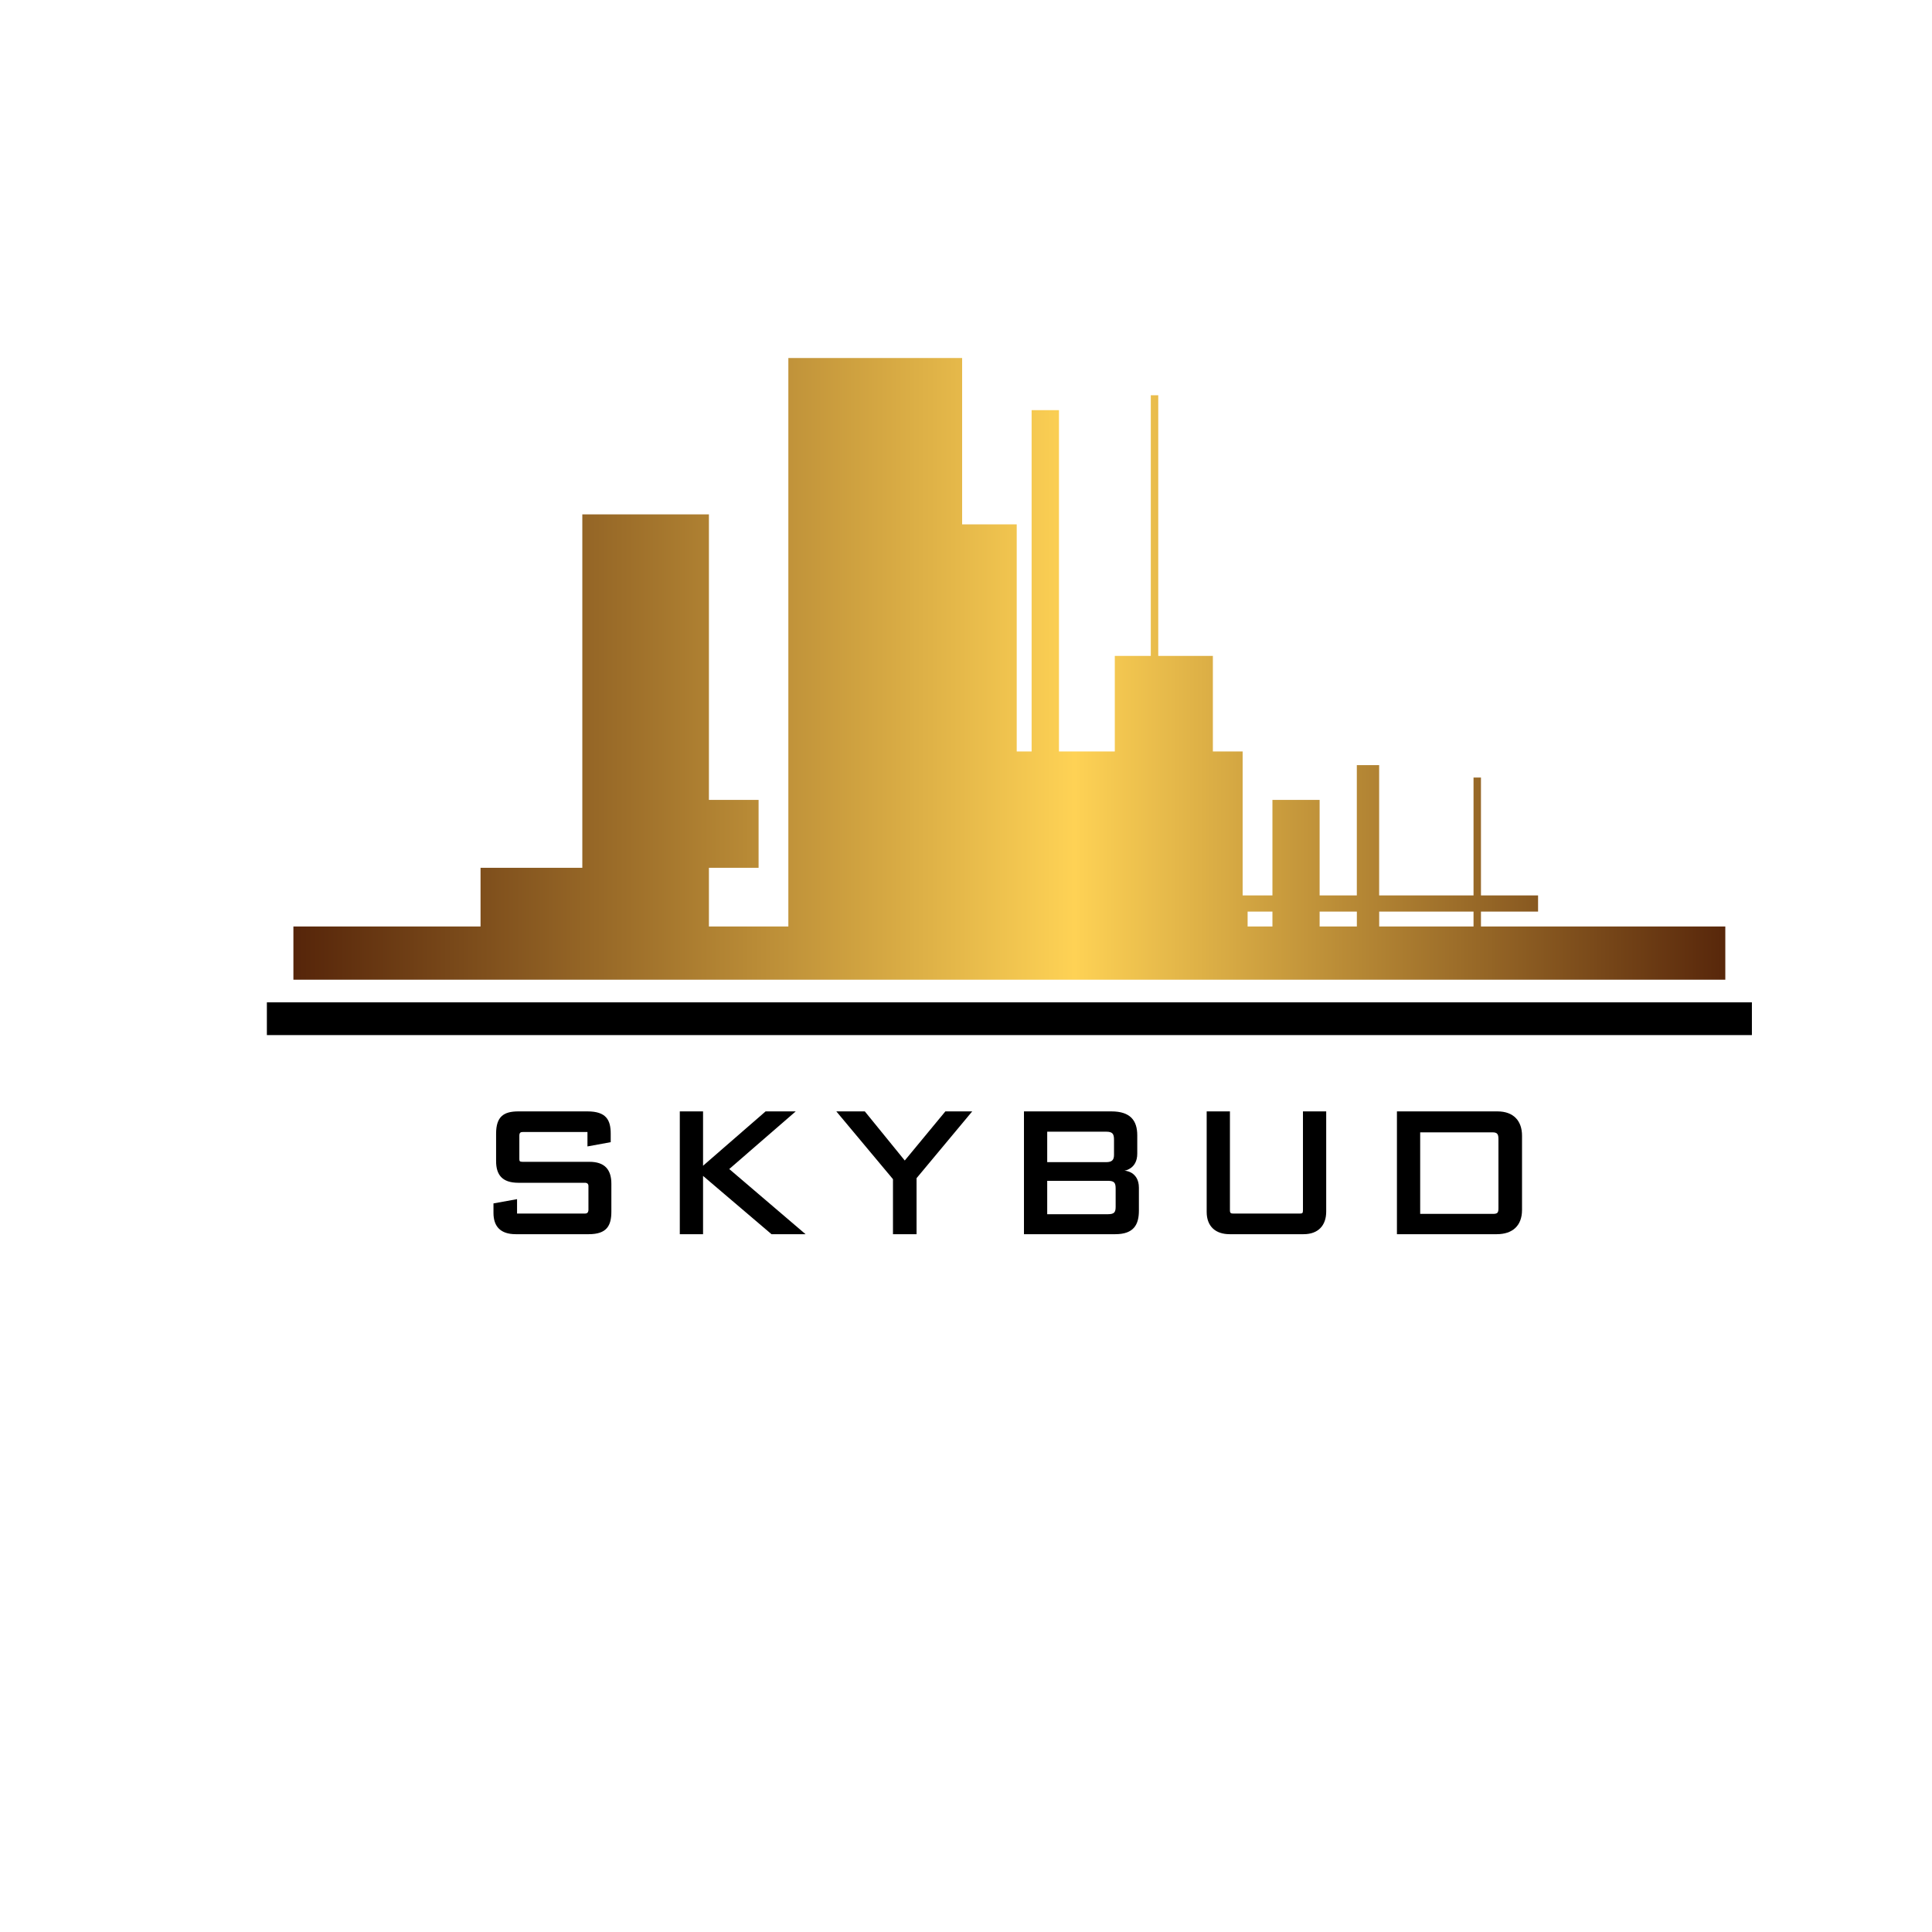 <svg version="1.2" xmlns="http://www.w3.org/2000/svg" viewBox="0 0 590 590" width="590" height="590">
	<title>ЛОго ОК -ai</title>
	<defs>
		<clipPath clipPathUnits="userSpaceOnUse" id="cp1">
			<path d="m293.82 109.33v50.8h16.67v69.36h4.55v-104.24h8.35v104.24h17.05v-29.19h10.99v-79.6h2.28v79.6h16.68v29.19h9.09v43.96h9.1v-29.18h14.41v29.18h11.36v-39.79h6.82v39.79h28.82v-36h2.27v36h17.44v4.94h-17.44v4.54h74.62v16.25h-437.32v-16.25h57.19v-17.92h31.08v-107.92h38.66v87.18h15.17v20.74h-15.17v17.92h24.26v-173.6zm109.17 173.6h11.37v-4.54h-11.37zm18.19 0h28.81v-4.55h-28.81zm-40.18 0h7.58v-4.54h-7.58z"/>
		</clipPath>
		<linearGradient id="g1" x2="1" gradientUnits="userSpaceOnUse" gradientTransform="matrix(437.321,0,0,189.851,89.56,299.179)">
			<stop offset="0" stop-color="#56250a"/>
			<stop offset=".006" stop-color="#56250a"/>
			<stop offset=".545" stop-color="#fed255"/>
			<stop offset="1" stop-color="#56250a"/>
		</linearGradient>
	</defs>
	<style>
		.s0 { fill: #000000 } 
		.s1 { fill: url(#g1) } 
	</style>
	<g id="Слой 1">
		<g id="&lt;Group&gt;">
			<g id="&lt;Group&gt;">
				<path id="&lt;Path&gt;" class="s0" d="m186.7 370c0 4.3-1.4 6.9-6.9 6.9h-22.3c-4.7 0-6.8-2.4-6.8-6.5v-2.9l7.2-1.3v4.4h20.8q0.9 0 1-1v-7.4q0-1-1.1-1h-20.3c-5 0-6.8-2.5-6.8-6.6v-8.4c0-5.2 2.3-6.8 6.8-6.8h21.1c5.7 0 7.1 2.6 7.1 6.8v2.6l-7.1 1.3v-4.4h-19.8c-0.6 0-1 0.2-1 1.1v7.1c0 0.7 0.1 0.9 1 0.9h20.4c4.7 0 6.7 2.4 6.7 6.7z"/>
				<path id="&lt;Path&gt;" class="s0" d="m235.6 376.9l-20.9-17.8v17.8h-7.1v-37.5h7.1v16.6l19.1-16.6h9.2l-20.3 17.6 23.3 19.9z"/>
				<path id="&lt;Path&gt;" class="s0" d="m279.9 359.8v17.1h-7.2v-16.8l-17.3-20.7h8.7l12.2 15 12.4-15h8.2z"/>
				<path id="&lt;Compound Path&gt;" fill-rule="evenodd" class="s0" d="m347.8 369.7c0 4.2-1.5 7.2-7.2 7.2h-27.9v-37.5h26.7c5.8 0 7.9 2.8 7.9 7.3v5.6c0 2.4-1 3.7-2 4.4-0.6 0.4-1.2 0.7-1.9 0.8q1.2 0.1 2.2 0.7c1.1 0.7 2.2 2 2.2 4.5zm-7.6-21.6c0-1.8-0.4-2.5-2.4-2.5h-18v9.3h18c1.7 0 2.4-0.6 2.4-2.2zm0.5 14.9c0-1.8-0.4-2.4-2.4-2.4h-18.5v10.2h18.5c2 0 2.4-0.6 2.4-2.3z"/>
				<path id="&lt;Path&gt;" class="s0" d="m405 370c0 4.2-2.4 6.9-6.9 6.9h-22.6c-4.2 0-7-2.3-7-6.8v-30.7h7.1v30.2c0 0.9 0.3 1 1.1 1h20.2c0.8 0 1-0.1 1-1v-30.2h7.1z"/>
				<path id="&lt;Compound Path&gt;" fill-rule="evenodd" class="s0" d="m464.8 369.5c0 4.9-3 7.4-7.7 7.4h-30.5v-37.5h30.7c5 0 7.5 3 7.5 7.4zm-31.1 1.2h22.2c1.5 0 1.7-0.4 1.7-1.8v-21c0-1.5-0.3-2.1-1.8-2.1h-22.1z"/>
				<path id="форма 1" class="s0" d="m754 41v100h-100v-100z"/>
			</g>
			<g id="&lt;Clip Group&gt;" clip-path="url(#cp1)">
				<path id="&lt;Path&gt;" class="s1" d="m89.6 109.3h437.3v189.9h-437.3z"/>
			</g>
			<g id="&lt;Group&gt;">
				<path id="&lt;Path&gt;" class="s0" d="m535 316.1h-453.5v-10h453.5z"/>
			</g>
		</g>
	</g>
</svg>